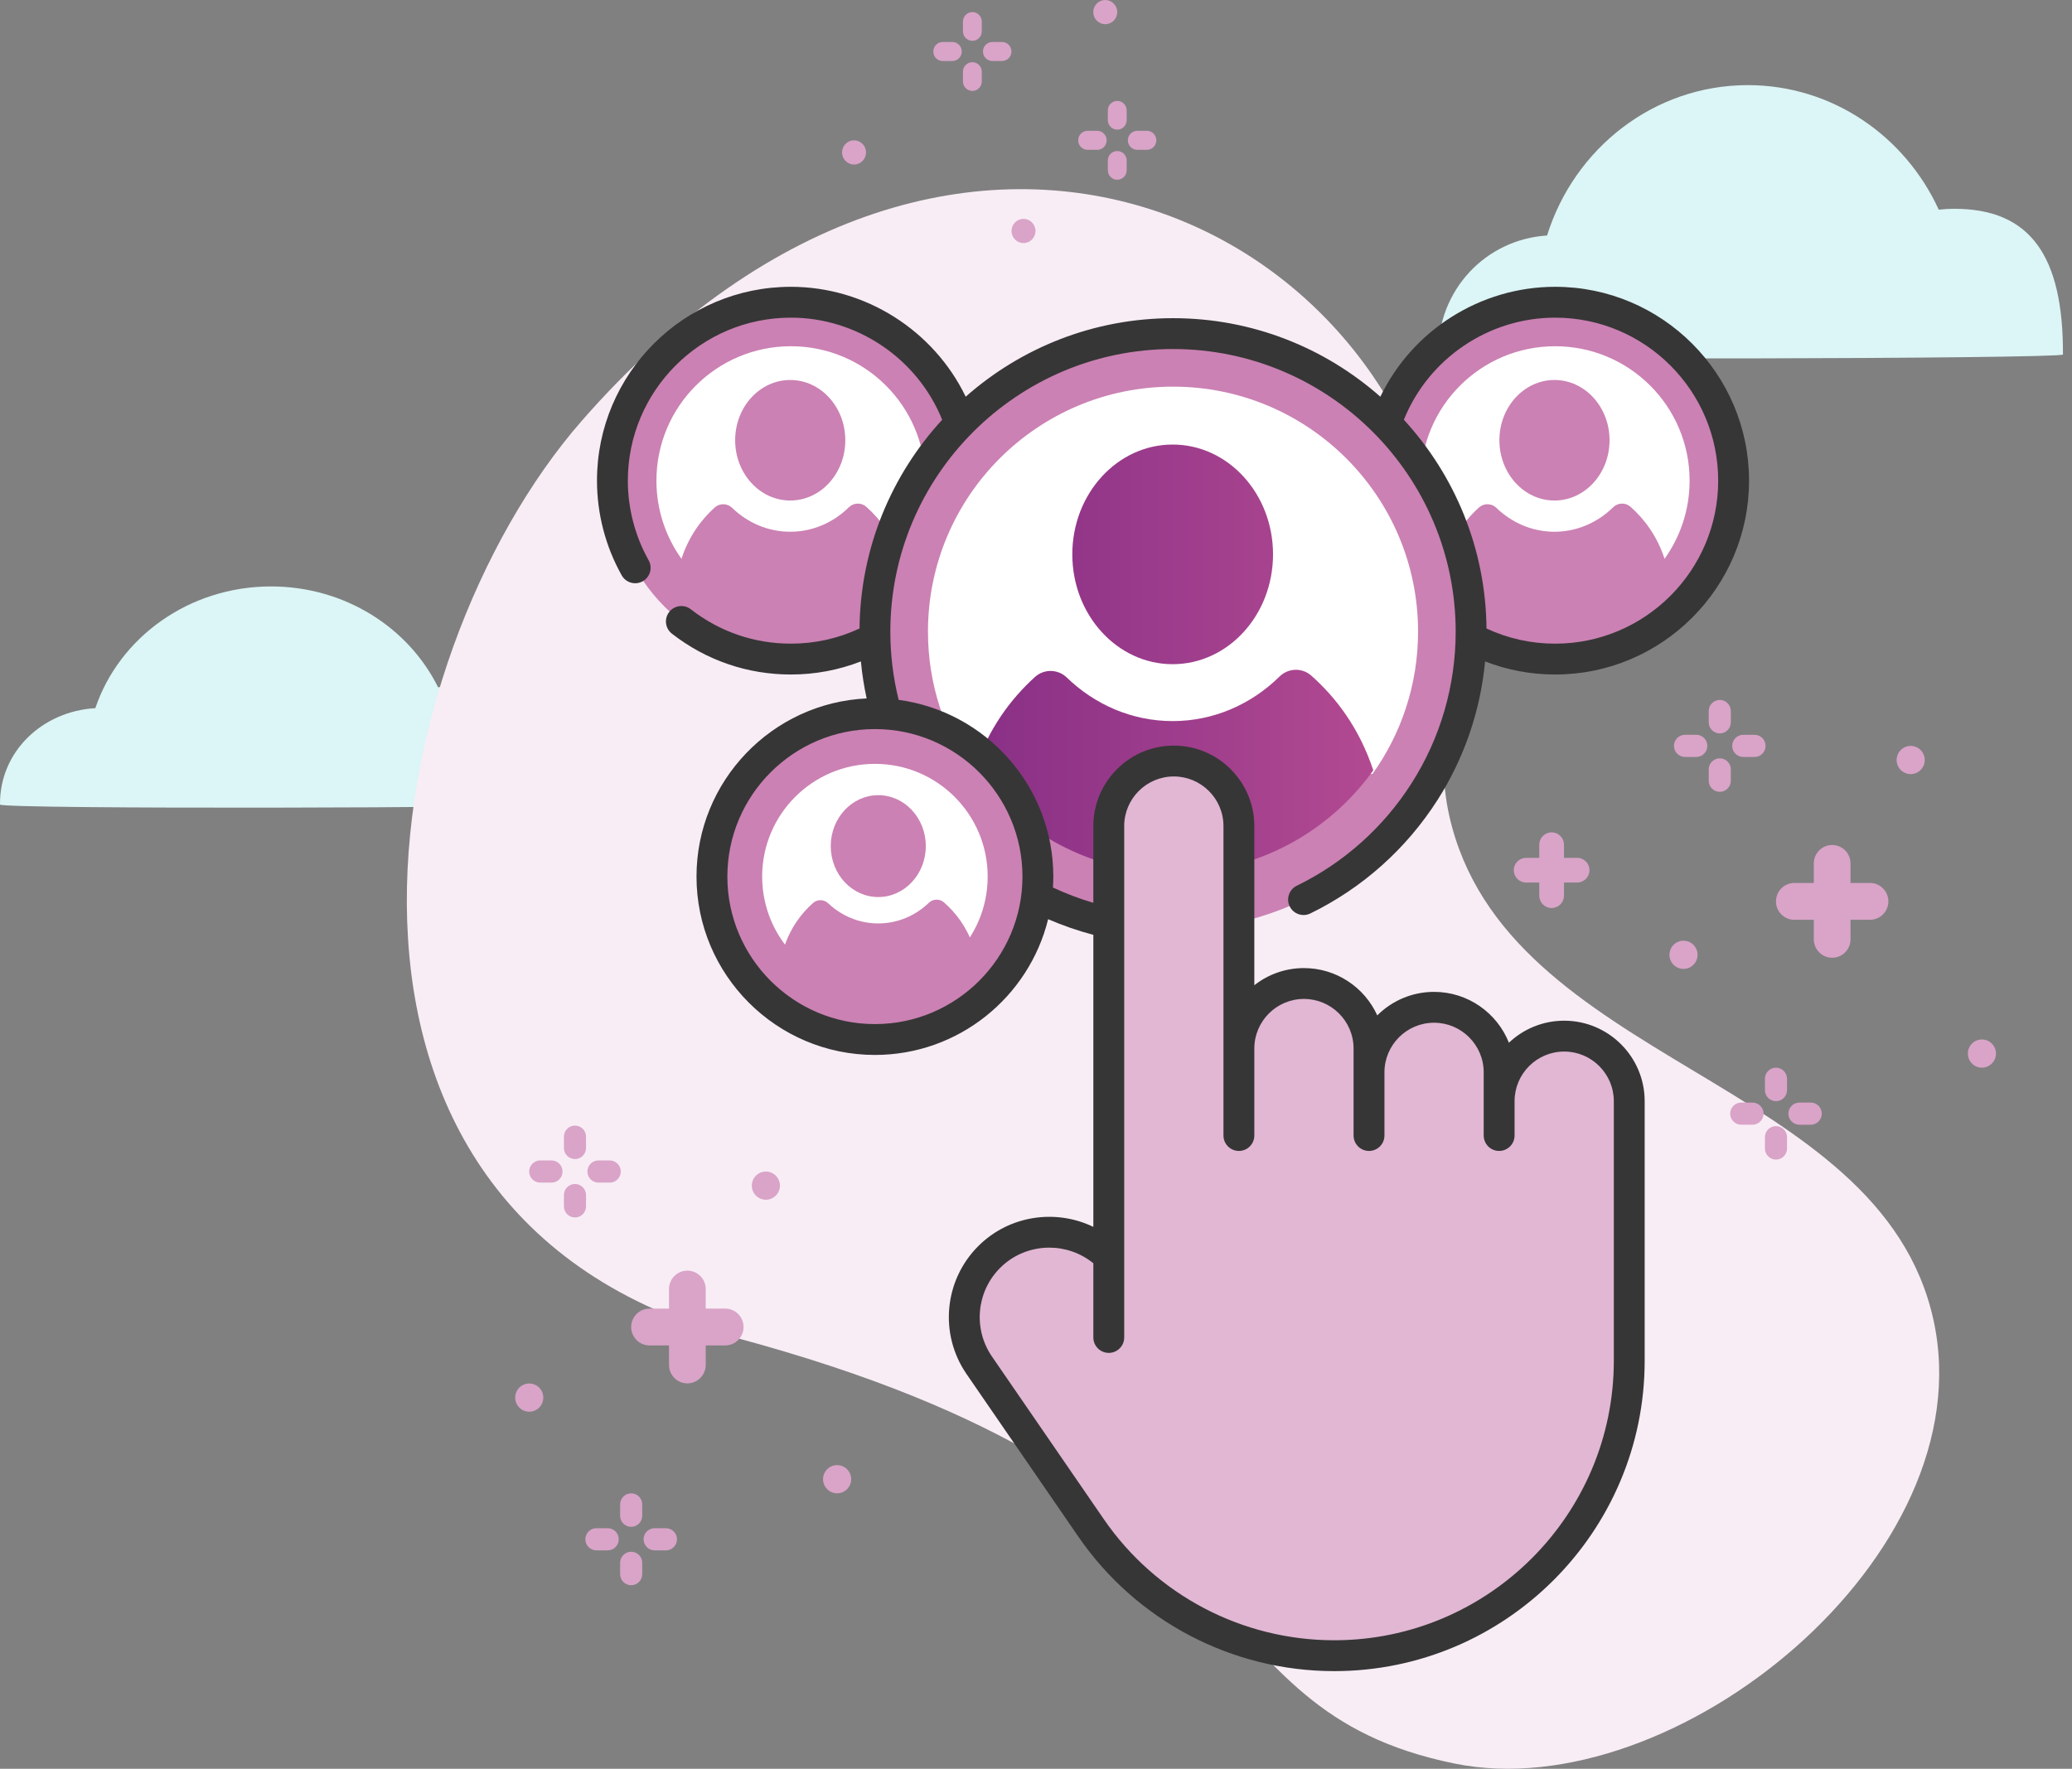 <svg width="219" height="187" viewBox="0 0 219 187" fill="none" xmlns="http://www.w3.org/2000/svg">
<rect x="0" y="0" width="219" height="187" fill="#808080" stroke="none"/>
<path fillRule="evenodd" clipRule="evenodd" d="M204.916 22.168C201.358 14.39 193.658 9 184.74 9C174.813 9 166.392 15.68 163.517 24.899C157.095 25.302 151.937 30.59 152.001 37.481C152.006 38.13 218.045 37.926 218.045 37.481C218.083 27.056 214.596 22.074 206.564 22.074C206.009 22.074 205.459 22.106 204.916 22.168Z" fill="#DCF5F6"/>
<path fillRule="evenodd" clipRule="evenodd" d="M46.302 72.66C43.188 66.364 36.45 62 28.648 62C19.962 62 12.593 67.407 10.077 74.87C4.458 75.197 -0.055 79.478 0.001 85.056C0.005 85.581 57.789 85.416 57.789 85.056C57.823 76.617 54.771 72.584 47.744 72.584C47.258 72.584 46.777 72.609 46.302 72.66Z" fill="#DCF5F6"/>
<path d="M204.36 139.561C198.717 113.843 159.116 112.593 153.182 86.254C151.521 78.88 153.67 71.192 153.233 63.645C150.967 24.502 101.691 -1.569 61.449 44.539C39.687 69.473 28.695 128.263 77.699 141.414C135.736 156.989 125.094 180.634 153.778 186.457C176.941 191.159 209.83 164.491 204.36 139.561Z" fill="#F8EDF5"/>
<path d="M164.37 69.681C174.789 69.681 183.234 61.235 183.234 50.817C183.234 40.399 174.789 31.953 164.37 31.953C153.952 31.953 145.506 40.399 145.506 50.817C145.506 61.235 153.952 69.681 164.37 69.681Z" fill="#CB81B3"/>
<path d="M175.935 59.08V59.074H152.806L152.809 59.083C151.139 56.752 150.159 53.898 150.159 50.816C150.159 42.967 156.52 36.606 164.369 36.606C172.219 36.606 178.583 42.967 178.583 50.816C178.583 53.898 177.602 56.749 175.935 59.08Z" fill="white"/>
<path d="M175.935 59.073C173.357 62.677 169.139 65.029 164.371 65.029C159.601 65.029 155.384 62.677 152.805 59.073C153.595 56.681 154.906 54.929 156.317 53.654C156.844 53.178 157.649 53.198 158.159 53.692C159.781 55.26 161.935 56.218 164.298 56.218C166.691 56.218 168.871 55.235 170.499 53.632C171.005 53.134 171.809 53.109 172.341 53.581C173.783 54.861 175.129 56.634 175.935 59.073Z" fill="#CB81B3"/>
<path d="M164.3 52.917C167.515 52.917 170.121 50.064 170.121 46.545C170.121 43.026 167.515 40.174 164.3 40.174C161.085 40.174 158.479 43.026 158.479 46.545C158.479 50.064 161.085 52.917 164.3 52.917Z" fill="#CB81B3"/>
<path d="M83.594 69.681C94.012 69.681 102.458 61.235 102.458 50.817C102.458 40.399 94.012 31.953 83.594 31.953C73.175 31.953 64.73 40.399 64.73 50.817C64.73 61.235 73.175 69.681 83.594 69.681Z" fill="#CB81B3"/>
<path d="M95.157 59.08V59.074H72.029V59.08C70.362 56.749 69.381 53.898 69.381 50.816C69.381 42.967 75.745 36.605 83.595 36.605C91.444 36.605 97.805 42.967 97.805 50.816C97.805 53.898 96.825 56.749 95.157 59.08Z" fill="white"/>
<path d="M95.159 59.073C92.58 62.677 88.362 65.029 83.595 65.029C78.825 65.029 74.607 62.677 72.029 59.073C72.818 56.681 74.13 54.929 75.541 53.654C76.068 53.178 76.872 53.198 77.383 53.692C79.004 55.26 81.159 56.218 83.522 56.218C85.914 56.218 88.094 55.235 89.722 53.632C90.229 53.134 91.033 53.109 91.564 53.581C93.006 54.861 94.353 56.634 95.159 59.073Z" fill="#CB81B3"/>
<path d="M83.523 52.917C86.738 52.917 89.344 50.064 89.344 46.545C89.344 43.026 86.738 40.174 83.523 40.174C80.308 40.174 77.702 43.026 77.702 46.545C77.702 50.064 80.308 52.917 83.523 52.917Z" fill="#CB81B3"/>
<path d="M123.982 98.285C141.383 98.285 155.489 84.179 155.489 66.778C155.489 49.377 141.383 35.27 123.982 35.27C106.581 35.27 92.474 49.377 92.474 66.778C92.474 84.179 106.581 98.285 123.982 98.285Z" fill="#CB81B3"/>
<path d="M145.058 81.835V81.825H102.906V81.835C99.868 77.594 98.081 72.394 98.081 66.777C98.081 52.474 109.678 40.877 123.982 40.877C138.286 40.877 149.883 52.474 149.883 66.777C149.883 72.394 148.096 77.594 145.058 81.835Z" fill="white"/>
<path d="M145.149 81.44C140.45 88.007 132.764 92.293 124.076 92.293C115.384 92.293 107.699 88.007 103 81.44C104.439 77.08 106.829 73.887 109.4 71.565C110.361 70.697 111.826 70.733 112.757 71.633C115.712 74.49 119.638 76.236 123.944 76.236C128.303 76.236 132.276 74.445 135.243 71.524C136.165 70.616 137.631 70.571 138.599 71.431C141.227 73.764 143.68 76.996 145.149 81.44Z" fill="url(#paint0_linear_3877_170740)"/>
<path d="M123.946 70.221C129.804 70.221 134.553 65.022 134.553 58.61C134.553 52.198 129.804 47 123.946 47C118.087 47 113.338 52.198 113.338 58.61C113.338 65.022 118.087 70.221 123.946 70.221Z" fill="url(#paint1_linear_3877_170740)"/>
<path d="M165.327 109.543C161.529 109.543 158.45 112.622 158.45 116.42V113.373C158.45 109.575 155.371 106.496 151.574 106.496C147.776 106.496 144.697 109.575 144.697 113.373V110.857C144.697 107.059 141.619 103.981 137.821 103.981C134.023 103.981 130.945 107.059 130.945 110.857V87.336C130.945 83.538 127.866 80.46 124.068 80.46C120.271 80.46 117.192 83.539 117.192 87.336V132.829C113.677 129.387 108.04 129.41 104.553 132.897C101.489 135.96 101.047 140.773 103.502 144.343L115.315 161.527C121.133 169.991 130.745 175.047 141.016 175.047C158.24 175.047 172.204 161.084 172.204 143.859V143.72V120.051V116.42C172.203 112.622 169.124 109.543 165.327 109.543Z" fill="#E1B7D3"/>
<path d="M92.474 109.902C101.988 109.902 109.7 102.19 109.7 92.676C109.7 83.163 101.988 75.451 92.474 75.451C82.961 75.451 75.249 83.163 75.249 92.676C75.249 102.19 82.961 109.902 92.474 109.902Z" fill="#CB81B3"/>
<path d="M92.474 104.595C99.057 104.595 104.393 99.259 104.393 92.676C104.393 86.094 99.057 80.758 92.474 80.758C85.892 80.758 80.556 86.094 80.556 92.676C80.556 99.259 85.892 104.595 92.474 104.595Z" fill="white"/>
<path d="M102.868 100.042C100.643 103.088 97.004 105.075 92.891 105.075C88.775 105.075 85.137 103.088 82.912 100.042C83.593 98.02 84.725 96.539 85.942 95.462C86.397 95.06 87.091 95.077 87.531 95.494C88.93 96.819 90.789 97.629 92.828 97.629C94.892 97.629 96.773 96.798 98.178 95.444C98.615 95.022 99.309 95.002 99.767 95.4C101.011 96.482 102.173 97.981 102.868 100.042Z" fill="#CB81B3"/>
<path d="M92.829 94.839C95.603 94.839 97.852 92.428 97.852 89.454C97.852 86.48 95.603 84.069 92.829 84.069C90.055 84.069 87.807 86.48 87.807 89.454C87.807 92.428 90.055 94.839 92.829 94.839Z" fill="#CB81B3"/>
<path d="M137.065 93.644C136.255 94.039 135.919 95.015 136.314 95.825C136.597 96.404 137.178 96.741 137.782 96.741C138.021 96.741 138.265 96.688 138.495 96.575C143.995 93.892 148.645 89.741 151.942 84.572C154.765 80.146 156.474 75.135 156.967 69.927C159.32 70.842 161.8 71.312 164.37 71.312C175.671 71.312 184.865 62.118 184.865 50.817C184.865 39.517 175.671 30.322 164.37 30.322C156.469 30.322 149.278 34.92 145.896 41.943C140.05 36.778 132.377 33.639 123.982 33.639C115.588 33.639 107.914 36.778 102.069 41.941C98.686 34.928 91.465 30.322 83.593 30.322C72.293 30.322 63.098 39.516 63.098 50.817C63.098 54.32 64.002 57.783 65.713 60.831C66.012 61.364 66.566 61.664 67.136 61.664C67.407 61.664 67.68 61.597 67.933 61.455C68.718 61.014 68.998 60.02 68.557 59.234C67.12 56.673 66.36 53.763 66.36 50.817C66.36 41.314 74.091 33.583 83.594 33.583C90.589 33.583 96.973 37.91 99.582 44.379C94.228 50.207 90.931 57.949 90.848 66.448C88.57 67.508 86.132 68.05 83.594 68.05C79.727 68.05 76.07 66.794 73.019 64.418C72.308 63.865 71.283 63.992 70.73 64.703C70.177 65.414 70.304 66.438 71.015 66.992C74.644 69.818 78.994 71.312 83.593 71.312C86.159 71.312 88.639 70.842 90.992 69.928C91.116 71.246 91.321 72.553 91.601 73.841C81.607 74.299 73.617 82.571 73.617 92.676C73.617 103.073 82.076 111.533 92.474 111.533C101.319 111.533 108.758 105.409 110.783 97.18C112.33 97.852 113.93 98.406 115.56 98.834V129.711C111.599 127.79 106.669 128.473 103.398 131.743C99.78 135.362 99.257 141.05 102.157 145.267L113.97 162.451C120.094 171.359 130.204 176.678 141.015 176.678C159.111 176.678 173.834 161.956 173.834 143.859V116.42C173.834 111.729 170.017 107.912 165.326 107.912C163.066 107.912 161.009 108.798 159.484 110.241C158.234 107.095 155.159 104.865 151.573 104.865C149.233 104.865 147.11 105.815 145.571 107.35C144.232 104.403 141.262 102.35 137.82 102.35C135.843 102.35 134.021 103.028 132.575 104.164V87.336C132.575 82.645 128.758 78.829 124.067 78.829C119.376 78.829 115.559 82.645 115.559 87.336V95.45C114.099 95.021 112.669 94.479 111.291 93.832C111.314 93.449 111.33 93.064 111.33 92.676C111.33 83.131 104.198 75.224 94.984 73.992C94.402 71.645 94.104 69.22 94.104 66.778C94.104 50.304 107.507 36.901 123.981 36.901C140.455 36.901 153.858 50.304 153.858 66.778C153.858 72.484 152.244 78.031 149.19 82.818C146.218 87.48 142.025 91.224 137.065 93.644ZM118.822 87.336C118.822 84.444 121.175 82.09 124.068 82.09C126.961 82.09 129.314 84.444 129.314 87.336V120.051C129.314 120.952 130.044 121.682 130.944 121.682C131.845 121.682 132.575 120.952 132.575 120.051V110.857C132.575 107.965 134.929 105.611 137.821 105.611C140.714 105.611 143.067 107.965 143.067 110.857V120.051C143.067 120.952 143.797 121.682 144.698 121.682C145.598 121.682 146.329 120.952 146.329 120.051V113.373C146.329 110.48 148.682 108.127 151.574 108.127C154.467 108.127 156.82 110.48 156.82 113.373V120.051C156.82 120.952 157.55 121.682 158.451 121.682C159.351 121.682 160.082 120.952 160.082 120.051V116.42C160.082 113.527 162.435 111.174 165.327 111.174C168.22 111.174 170.573 113.527 170.573 116.42V143.859C170.573 160.157 157.314 173.416 141.016 173.416C131.28 173.416 122.174 168.626 116.659 160.603L104.846 143.419C102.837 140.497 103.199 136.557 105.706 134.049C107.135 132.62 109.021 131.905 110.907 131.905C112.561 131.905 114.214 132.458 115.561 133.56V141.402C115.561 142.303 116.291 143.033 117.192 143.033C118.093 143.033 118.823 142.303 118.823 141.402V87.336H118.822ZM108.069 92.676C108.069 101.275 101.073 108.271 92.474 108.271C83.875 108.271 76.879 101.275 76.879 92.676C76.879 84.077 83.875 77.081 92.474 77.081C101.073 77.081 108.069 84.077 108.069 92.676ZM148.382 44.379C150.993 37.9 157.349 33.584 164.37 33.584C173.873 33.584 181.603 41.315 181.603 50.817C181.603 60.32 173.873 68.051 164.37 68.051C161.829 68.051 159.393 67.507 157.116 66.447C157.033 57.949 153.735 50.206 148.382 44.379Z" fill="#363636"/>
<path fillRule="evenodd" clipRule="evenodd" d="M74.591 142.244L74.591 144.309C74.591 145.384 73.721 146.256 72.65 146.256C71.579 146.256 70.71 145.383 70.71 144.309L70.71 142.244L68.652 142.244C67.581 142.244 66.711 141.371 66.711 140.297C66.711 139.224 67.581 138.35 68.652 138.35L70.71 138.35L70.71 136.285C70.71 135.21 71.58 134.337 72.65 134.337C73.72 134.337 74.591 135.21 74.591 136.285L74.591 138.35L76.648 138.35C77.72 138.35 78.59 139.222 78.59 140.297C78.59 141.372 77.72 142.244 76.648 142.244L74.591 142.244Z" fill="#D9A4C8"/>
<path fillRule="evenodd" clipRule="evenodd" d="M58.29 125.029L57.098 125.029C56.453 125.029 55.93 124.505 55.93 123.857C55.93 123.21 56.453 122.685 57.098 122.685L58.29 122.685C58.935 122.685 59.458 123.21 59.458 123.857C59.458 124.505 58.934 125.029 58.29 125.029ZM61.94 120.172L61.94 121.369C61.94 122.016 61.417 122.541 60.772 122.541C60.127 122.541 59.604 122.015 59.604 121.369L59.604 120.172C59.604 119.525 60.128 119 60.772 119C61.416 119 61.94 119.525 61.94 120.172ZM61.94 126.348L61.94 127.544C61.94 128.191 61.417 128.716 60.772 128.716C60.127 128.716 59.604 128.191 59.604 127.544L59.604 126.348C59.604 125.7 60.128 125.176 60.772 125.176C61.416 125.176 61.94 125.701 61.94 126.348ZM64.444 125.031L63.252 125.031C62.607 125.031 62.084 124.506 62.084 123.859C62.084 123.211 62.607 122.687 63.252 122.687L64.444 122.687C65.089 122.687 65.612 123.211 65.612 123.859C65.612 124.506 65.089 125.031 64.444 125.031Z" fill="#D9A4C8"/>
<path fillRule="evenodd" clipRule="evenodd" d="M64.231 163.911L63.038 163.911C62.393 163.911 61.87 163.386 61.87 162.739C61.87 162.091 62.394 161.567 63.038 161.567L64.231 161.567C64.876 161.567 65.399 162.093 65.399 162.739C65.399 163.385 64.875 163.911 64.231 163.911ZM67.88 159.053L67.88 160.25C67.88 160.897 67.356 161.423 66.712 161.423C66.068 161.423 65.544 160.897 65.544 160.25L65.544 159.053C65.544 158.406 66.068 157.881 66.712 157.881C67.356 157.881 67.88 158.407 67.88 159.053ZM67.88 165.229L67.88 166.425C67.88 167.073 67.356 167.597 66.712 167.597C66.068 167.597 65.544 167.073 65.544 166.425L65.544 165.229C65.544 164.582 66.068 164.057 66.712 164.057C67.356 164.057 67.88 164.582 67.88 165.229ZM70.385 163.912L69.192 163.912C68.547 163.912 68.024 163.387 68.024 162.74C68.024 162.093 68.547 161.568 69.192 161.568L70.385 161.568C71.03 161.568 71.553 162.094 71.553 162.74C71.553 163.386 71.029 163.912 70.385 163.912Z" fill="#D9A4C8"/>
<path d="M80.713 126.823C81.523 126.955 82.285 126.402 82.416 125.589C82.547 124.776 81.997 124.011 81.187 123.879C80.377 123.748 79.614 124.301 79.483 125.114C79.352 125.926 79.903 126.692 80.713 126.823Z" fill="#D9A4C8"/>
<path d="M86.993 156.388C86.993 157.211 87.659 157.879 88.479 157.879C89.3 157.879 89.965 157.211 89.965 156.388C89.965 155.565 89.3 154.897 88.479 154.897C87.659 154.897 86.993 155.565 86.993 156.388Z" fill="#D9A4C8"/>
<path d="M54.564 148.326C54.876 149.088 55.744 149.452 56.503 149.14C57.262 148.827 57.625 147.956 57.313 147.194C57.002 146.432 56.134 146.068 55.374 146.381C54.615 146.694 54.253 147.565 54.564 148.326Z" fill="#D9A4C8"/>
<path fillRule="evenodd" clipRule="evenodd" d="M195.591 97.244L195.591 99.309C195.591 100.384 194.721 101.256 193.65 101.256C192.579 101.256 191.71 100.383 191.71 99.309L191.71 97.244L189.652 97.244C188.581 97.244 187.711 96.371 187.711 95.298C187.711 94.224 188.581 93.35 189.652 93.35L191.71 93.35L191.71 91.285C191.71 90.21 192.58 89.337 193.65 89.337C194.72 89.337 195.591 90.21 195.591 91.285L195.591 93.35L197.648 93.35C198.72 93.35 199.59 94.223 199.59 95.298C199.59 96.373 198.72 97.244 197.648 97.244L195.591 97.244Z" fill="#D9A4C8"/>
<path fillRule="evenodd" clipRule="evenodd" d="M165.307 93.307L165.307 94.693C165.307 95.415 164.721 96 164 96C163.278 96 162.693 95.414 162.693 94.693L162.693 93.307L161.307 93.307C160.586 93.307 160 92.722 160 92.001C160 91.28 160.586 90.693 161.307 90.693L162.693 90.693L162.693 89.308C162.693 88.586 163.279 88 164 88C164.72 88 165.307 88.586 165.307 89.308L165.307 90.693L166.693 90.693C167.414 90.693 168 91.279 168 92.001C168 92.722 167.414 93.307 166.693 93.307L165.307 93.307Z" fill="#D9A4C8"/>
<path fillRule="evenodd" clipRule="evenodd" d="M179.29 80.029L178.098 80.029C177.453 80.029 176.93 79.505 176.93 78.857C176.93 78.21 177.453 77.685 178.098 77.685L179.29 77.685C179.935 77.685 180.458 78.21 180.458 78.857C180.458 79.505 179.934 80.029 179.29 80.029ZM182.94 75.172L182.94 76.368C182.94 77.016 182.417 77.54 181.772 77.54C181.127 77.54 180.604 77.015 180.604 76.368L180.604 75.172C180.604 74.525 181.128 74 181.772 74C182.416 74 182.94 74.525 182.94 75.172ZM182.94 81.347L182.94 82.544C182.94 83.191 182.417 83.716 181.772 83.716C181.127 83.716 180.604 83.191 180.604 82.544L180.604 81.347C180.604 80.7 181.128 80.175 181.772 80.175C182.416 80.175 182.94 80.701 182.94 81.347ZM185.444 80.031L184.252 80.031C183.607 80.031 183.084 79.506 183.084 78.859C183.084 78.211 183.607 77.687 184.252 77.687L185.444 77.687C186.089 77.687 186.612 78.211 186.612 78.859C186.612 79.506 186.089 80.031 185.444 80.031Z" fill="#D9A4C8"/>
<path fillRule="evenodd" clipRule="evenodd" d="M185.231 118.911L184.038 118.911C183.393 118.911 182.87 118.386 182.87 117.739C182.87 117.091 183.394 116.567 184.038 116.567L185.231 116.567C185.876 116.567 186.399 117.093 186.399 117.739C186.399 118.385 185.875 118.911 185.231 118.911ZM188.88 114.053L188.88 115.25C188.88 115.897 188.356 116.423 187.712 116.423C187.068 116.423 186.544 115.897 186.544 115.25L186.544 114.053C186.544 113.406 187.068 112.881 187.712 112.881C188.356 112.881 188.88 113.407 188.88 114.053ZM188.88 120.229L188.88 121.425C188.88 122.073 188.356 122.597 187.712 122.597C187.068 122.597 186.544 122.073 186.544 121.425L186.544 120.229C186.544 119.582 187.068 119.057 187.712 119.057C188.356 119.057 188.88 119.582 188.88 120.229ZM191.385 118.912L190.192 118.912C189.547 118.912 189.024 118.387 189.024 117.74C189.024 117.093 189.547 116.568 190.192 116.568L191.385 116.568C192.03 116.568 192.553 117.094 192.553 117.74C192.553 118.386 192.029 118.912 191.385 118.912Z" fill="#D9A4C8"/>
<path d="M201.713 81.823C202.523 81.955 203.285 81.402 203.416 80.589C203.547 79.776 202.997 79.011 202.187 78.879C201.377 78.748 200.614 79.301 200.483 80.114C200.352 80.926 200.903 81.692 201.713 81.823Z" fill="#D9A4C8"/>
<path d="M207.993 111.388C207.993 112.211 208.659 112.879 209.479 112.879C210.3 112.879 210.965 112.211 210.965 111.388C210.965 110.565 210.3 109.897 209.479 109.897C208.659 109.897 207.993 110.565 207.993 111.388Z" fill="#D9A4C8"/>
<path d="M176.564 101.512C176.876 102.274 177.744 102.638 178.503 102.325C179.262 102.012 179.625 101.141 179.313 100.379C179.002 99.618 178.134 99.254 177.374 99.566C176.615 99.879 176.253 100.75 176.564 101.512Z" fill="#D9A4C8"/>
<path fillRule="evenodd" clipRule="evenodd" d="M117.092 16.971V17.997C117.092 18.553 117.538 19.003 118.089 19.003C118.639 19.003 119.085 18.553 119.085 17.997V16.971C119.085 16.417 118.638 15.966 118.089 15.966C117.539 15.966 117.092 16.417 117.092 16.971ZM121.222 13.83H120.205C119.654 13.83 119.207 14.281 119.207 14.835C119.207 15.39 119.654 15.841 120.205 15.841H121.222C121.773 15.841 122.219 15.391 122.219 14.835C122.219 14.28 121.773 13.83 121.222 13.83ZM115.972 13.83H114.954C114.404 13.83 113.958 14.281 113.958 14.835C113.958 15.39 114.404 15.841 114.954 15.841H115.972C116.521 15.841 116.968 15.391 116.968 14.835C116.968 14.28 116.521 13.83 115.972 13.83ZM117.091 11.674V12.701C117.091 13.256 117.537 13.706 118.088 13.706C118.638 13.706 119.084 13.255 119.084 12.701V11.674C119.084 11.119 118.637 10.669 118.088 10.669C117.538 10.669 117.091 11.119 117.091 11.674Z" fill="#D9A4C8"/>
<path fillRule="evenodd" clipRule="evenodd" d="M101.778 7.581V8.607C101.778 9.163 102.225 9.613 102.775 9.613C103.324 9.613 103.771 9.163 103.771 8.607V7.581C103.771 7.026 103.325 6.576 102.775 6.576C102.224 6.576 101.778 7.026 101.778 7.581ZM105.909 4.44H104.892C104.342 4.44 103.895 4.891 103.895 5.446C103.895 6.002 104.342 6.452 104.892 6.452H105.909C106.459 6.452 106.906 6.002 106.906 5.446C106.906 4.891 106.459 4.44 105.909 4.44ZM100.659 4.44H99.641C99.091 4.44 98.645 4.891 98.645 5.446C98.645 6.002 99.091 6.452 99.641 6.452H100.659C101.209 6.452 101.655 6.002 101.655 5.446C101.655 4.891 101.208 4.44 100.659 4.44ZM101.778 2.284V3.311C101.778 3.866 102.225 4.316 102.775 4.316C103.324 4.316 103.771 3.865 103.771 3.311V2.284C103.771 1.729 103.325 1.278 102.775 1.278C102.224 1.278 101.778 1.729 101.778 2.284Z" fill="#D9A4C8"/>
<path d="M116.82 2.558C117.52 2.558 118.087 1.985 118.087 1.279C118.087 0.573 117.52 0 116.82 0C116.12 0 115.552 0.573 115.552 1.279C115.552 1.985 116.12 2.558 116.82 2.558Z" fill="#D9A4C8"/>
<path d="M108.179 25.698C108.879 25.698 109.447 25.125 109.447 24.419C109.447 23.713 108.879 23.14 108.179 23.14C107.479 23.14 106.911 23.713 106.911 24.419C106.911 25.125 107.479 25.698 108.179 25.698Z" fill="#D9A4C8"/>
<path d="M90.268 17.394C90.968 17.394 91.535 16.821 91.535 16.115C91.535 15.409 90.968 14.836 90.268 14.836C89.567 14.836 89 15.409 89 16.115C89 16.821 89.567 17.394 90.268 17.394Z" fill="#D9A4C8"/>
<defs>
<linearGradient id="paint0_linear_3877_170740" x1="147.116" y1="65.488" x2="81.588" y2="65.488" gradientUnits="userSpaceOnUse">
<stop stop-color="#B44B92"/>
<stop offset="1" stop-color="#732280"/>
</linearGradient>
<linearGradient id="paint1_linear_3877_170740" x1="147.116" y1="65.488" x2="81.588" y2="65.488" gradientUnits="userSpaceOnUse">
<stop stop-color="#B44B92"/>
<stop offset="1" stop-color="#732280"/>
</linearGradient>
</defs>
</svg>
